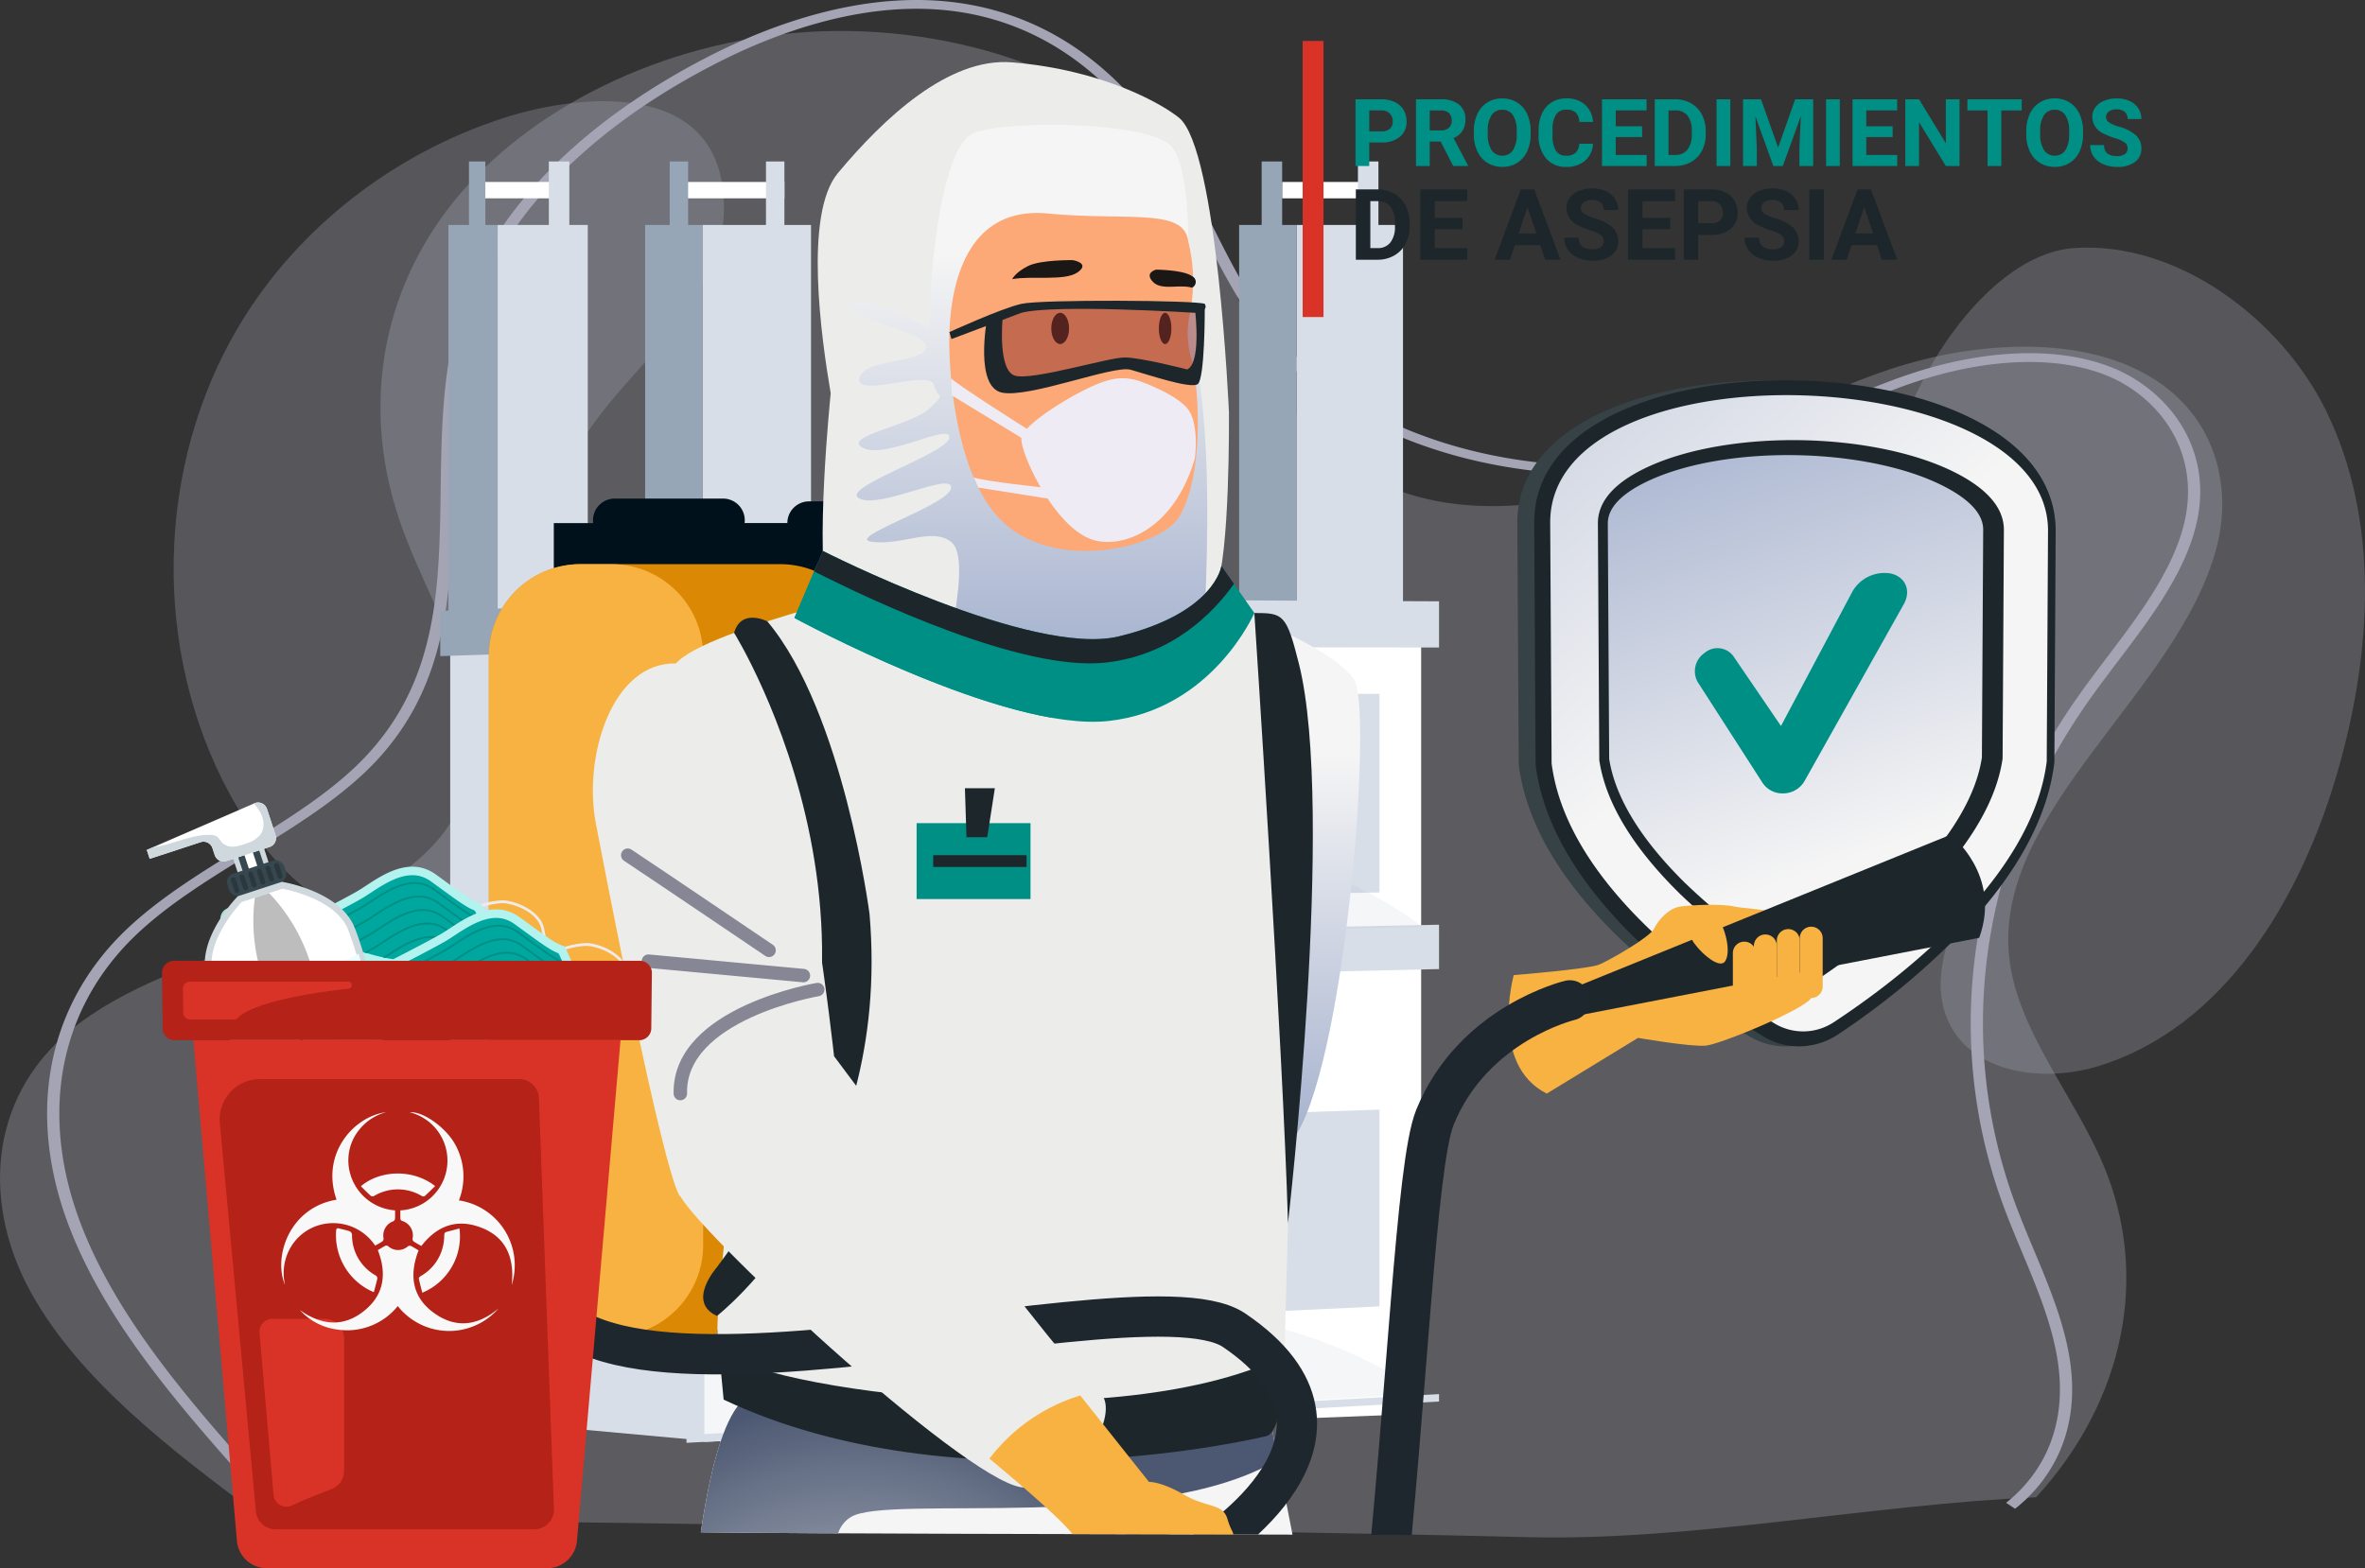 <svg id="img1" xmlns="http://www.w3.org/2000/svg" xmlns:xlink="http://www.w3.org/1999/xlink" width="453.878" height="301.059" viewBox="0 0 453.878 301.059">
  <rect x="0" y="0" width="453.878" height="301.059" fill="#333333" stroke="none"/>
  <defs>
    <linearGradient id="linear-gradient" y1="0.5" x2="1" y2="0.5" gradientUnits="objectBoundingBox">
      <stop offset="0.494" stop-color="#ebeff2"/>
      <stop offset="1" stop-color="#fff"/>
    </linearGradient>
    <linearGradient id="linear-gradient-3" x1="0.73" y1="0.758" x2="-0.115" y2="-0.571" gradientUnits="objectBoundingBox">
      <stop offset="0" stop-color="#f5f5f5"/>
      <stop offset="0.25" stop-color="#f5f5f5"/>
      <stop offset="1" stop-color="#a7b3cf"/>
    </linearGradient>
    <linearGradient id="linear-gradient-4" x1="0.688" y1="1.104" x2="0.376" y2="-0.135" xlink:href="#linear-gradient-3"/>
    <clipPath id="clip-path">
      <path id="Trazado_150181" data-name="Trazado 150181" d="M-2318.433,1408.422c-294.729-2.81-340.641,3.245-342.356-14.495s-11.058-254.918,59.6-267.95,257.818-23,272.145,57.119S-2318.433,1408.422-2318.433,1408.422Z" transform="translate(2662.136 -1117.15)" fill="none"/>
    </clipPath>
    <linearGradient id="linear-gradient-5" x1="0.5" y1="0" x2="0.5" y2="1" xlink:href="#linear-gradient-3"/>
    <radialGradient id="radial-gradient" cx="0.5" cy="0.5" r="0.5" gradientUnits="objectBoundingBox">
      <stop offset="0" stop-color="#f5f5f5"/>
      <stop offset="0.25" stop-color="#f5f5f5"/>
      <stop offset="1" stop-color="#4c5872"/>
    </radialGradient>
  </defs>
  <path id="Trazado_151846" data-name="Trazado 151846" d="M471.716,383.8c17.036-18.563,21.883-42.656,12.862-63.93-5.7-13.45-16.648-25.946-18.048-39.972-2.8-28.043,32.481-50.714,39.8-78.333,3.217-12.138-.293-26.279-14.082-33.652-13.62-7.282-33.06-5.8-48.479-.7S415.3,180.477,400.5,186.445s-33.033,9.658-48.668,4.908c-15.836-4.812-24.819-16.94-29.85-28.761s-7.5-24.411-16.088-35.12c-14.153-17.65-44.328-27.273-72.449-24.783s-53.245,16.131-66.722,34.053-15.832,39.6-9.123,59.392c3.4,10.039,9.009,19.653,12.066,29.75s3.337,21.148-3.488,30.243c-14.271,19.018-51.92,21.67-71.635,37.979-16.272,13.461-16.782,34-7.548,50.556s26.589,29.984,43.892,42.763c80.708,1.951,162.862,2.08,243.569,4.031C405.823,392.214,440.386,385.122,471.716,383.8Z" transform="translate(-80.961 -96.362)" fill="#a4a4b4" opacity="0.354" style="mix-blend-mode: multiply;isolation: isolate"/>
  <path id="Trazado_151847" data-name="Trazado 151847" d="M359.21,189.2c-.213,22.828,21.487,42.7,17.711,65.21-2.019,12.046-11.2,24.258-5.864,35.245,4.719,9.722,18.237,11.408,28.572,8.247,24.193-7.4,38.9-32.13,45.93-56.433,6.615-22.859,8.256-48.393-2.337-69.7-8.536-17.169-28.231-32.327-48.23-30.924C376.674,142.13,359.371,172.008,359.21,189.2Z" transform="translate(3.031 -93.219)" fill="#a4a4b4" opacity="0.31" style="mix-blend-mode: multiply;isolation: isolate"/>
  <path id="Trazado_151848" data-name="Trazado 151848" d="M119.2,155.625c-16.16,26.962-16.889,62.5-1.847,90.1,4.753,8.721,11.173,16.849,19.84,21.7s19.85,5.931,28.477,1.01c13.084-7.464,15.978-25.067,14.936-40.095s-4.446-30.781,1.341-44.688c3.773-9.065,11.016-16.133,17.442-23.556s12.424-16.088,12.756-25.9c.861-25.438-26.147-23.538-42.423-18.255C148.944,122.683,130.467,136.829,119.2,155.625Z" transform="translate(-73.235 -93.235)" fill="#a4a4b4" opacity="0.31" style="mix-blend-mode: multiply;isolation: isolate"/>
  <g id="Grupo_107069" data-name="Grupo 107069" transform="translate(9.041)" style="mix-blend-mode: multiply;isolation: isolate">
    <path id="Trazado_151849" data-name="Trazado 151849" d="M465.591,387.377l-1.735-1.14c4.775-3.754,12.4-12.361,9.817-27.835-1.148-6.888-4-13.693-6.749-20.273-1.229-2.94-2.5-5.98-3.611-9-11.842-32.208-6.662-67.738,14.211-97.478,1.854-2.639,3.86-5.288,5.8-7.848,5.753-7.591,11.7-15.442,14.259-23.923,4.486-14.881-4.382-26.035-14.52-30.1-9.726-3.9-23.456-3.306-37.665,1.637-5.2,1.807-10.251,4.019-15.137,6.157a163.993,163.993,0,0,1-20.3,7.817c-28.2,8.14-63.468,1.222-82.024-16.089-8.918-8.319-13.953-18.374-18.822-28.1-1.886-3.768-3.838-7.664-5.983-11.393-6.673-11.591-18.887-26.141-39.177-29.621-17.828-3.06-35.885,3.665-47.89,9.844-22.97,11.823-39.161,27.834-45.594,45.084-4.336,11.633-4.511,24.293-4.68,36.537-.251,18.234-.512,37.089-14.826,52.274-6.512,6.908-15.469,12.419-24.129,17.75-8.112,4.992-16.5,10.154-22.753,16.411C89.913,292.269,86.44,312.34,94.553,333.16c7.29,18.706,22.151,35.3,36.522,51.356l-1.975.914c-14.465-16.156-29.423-32.863-36.809-51.814-8.307-21.317-4.7-41.915,9.882-56.511,6.418-6.423,14.915-11.651,23.131-16.709,8.544-5.258,17.379-10.7,23.712-17.414,13.917-14.763,14.162-32.531,14.421-51.342.171-12.35.346-25.119,4.762-36.96,6.572-17.626,23.085-33.97,46.495-46.021,12.4-6.383,31.111-13.32,49.8-10.113,21.254,3.646,33.92,18.663,40.8,30.619,2.168,3.765,4.128,7.68,6.024,11.467,4.808,9.6,9.778,19.528,18.472,27.638,17.937,16.735,52.025,23.421,79.29,15.553a162.126,162.126,0,0,0,19.956-7.692c4.933-2.16,10.033-4.392,15.333-6.235,14.908-5.185,29.426-5.767,39.833-1.592,10.871,4.36,20.412,16.214,15.672,31.935-2.63,8.718-8.66,16.677-14.494,24.374-1.932,2.549-3.93,5.185-5.766,7.8C459,261.79,453.887,296.885,465.584,328.7c1.1,2.991,2.365,6.017,3.589,8.944,2.782,6.649,5.659,13.524,6.834,20.559C478.7,374.344,470.635,383.411,465.591,387.377Z" transform="translate(-87.906 -97.739)" fill="#a4a4b4"/>
  </g>
  <g id="Grupo_127486" data-name="Grupo 127486" transform="translate(84.494)">
    <g id="Grupo_91912" data-name="Grupo 91912" transform="translate(0 30.999)">
      <rect id="Rectángulo_34130" data-name="Rectángulo 34130" width="20.834" height="3.145" transform="translate(45.211 3.931)" fill="#fff"/>
      <rect id="Rectángulo_34131" data-name="Rectángulo 34131" width="16.117" height="3.145" transform="translate(7.079 3.931)" fill="#fff"/>
      <rect id="Rectángulo_34132" data-name="Rectángulo 34132" width="16.51" height="3.145" transform="translate(106.535 3.931)" fill="#d8dee8"/>
      <rect id="Rectángulo_34133" data-name="Rectángulo 34133" width="16.51" height="3.145" transform="translate(161.569 3.931)" fill="#fff"/>
      <g id="Grupo_91900" data-name="Grupo 91900" transform="translate(39.314)">
        <rect id="Rectángulo_34134" data-name="Rectángulo 34134" width="20.834" height="81.372" transform="translate(11.007 12.186)" fill="#d8dee8"/>
        <rect id="Rectángulo_34135" data-name="Rectángulo 34135" width="11.007" height="81.372" transform="translate(0 12.186)" fill="#97a6b7"/>
        <rect id="Rectángulo_34136" data-name="Rectángulo 34136" width="3.538" height="16.903" transform="translate(4.717)" fill="#97a6b7"/>
        <rect id="Rectángulo_34137" data-name="Rectángulo 34137" width="3.538" height="16.903" transform="translate(23.193)" fill="#d8dee8"/>
      </g>
      <g id="Grupo_91901" data-name="Grupo 91901" transform="translate(153.314)">
        <rect id="Rectángulo_34138" data-name="Rectángulo 34138" width="20.441" height="81.372" transform="translate(11.007 12.186)" fill="#d8dee8"/>
        <rect id="Rectángulo_34139" data-name="Rectángulo 34139" width="11.007" height="81.372" transform="translate(0 12.186)" fill="#97a6b7"/>
        <rect id="Rectángulo_34140" data-name="Rectángulo 34140" width="3.931" height="16.903" transform="translate(4.324)" fill="#97a6b7"/>
        <rect id="Rectángulo_34141" data-name="Rectángulo 34141" width="3.931" height="16.903" transform="translate(22.8)" fill="#d8dee8"/>
      </g>
      <g id="Grupo_91902" data-name="Grupo 91902" transform="translate(98.279)">
        <rect id="Rectángulo_34142" data-name="Rectángulo 34142" width="20.048" height="81.372" transform="translate(11.793 12.186)" fill="#d8dee8"/>
        <rect id="Rectángulo_34143" data-name="Rectángulo 34143" width="11.793" height="81.372" transform="translate(0 12.186)" fill="#97a6b7"/>
        <rect id="Rectángulo_34144" data-name="Rectángulo 34144" width="3.538" height="16.903" transform="translate(4.717)" fill="#97a6b7"/>
        <rect id="Rectángulo_34145" data-name="Rectángulo 34145" width="3.538" height="16.903" transform="translate(23.193)" fill="#d8dee8"/>
      </g>
      <g id="Grupo_91903" data-name="Grupo 91903" transform="translate(1.576)">
        <rect id="Rectángulo_34146" data-name="Rectángulo 34146" width="17.297" height="81.372" transform="translate(9.434 12.186)" fill="#d8dee8"/>
        <rect id="Rectángulo_34147" data-name="Rectángulo 34147" width="9.434" height="81.372" transform="translate(0 12.186)" fill="#97a6b7"/>
        <rect id="Rectángulo_34148" data-name="Rectángulo 34148" width="3.145" height="16.903" transform="translate(3.931)" fill="#97a6b7"/>
        <rect id="Rectángulo_34149" data-name="Rectángulo 34149" width="3.931" height="16.903" transform="translate(19.262)" fill="#d8dee8"/>
      </g>
      <path id="Trazado_150963" data-name="Trazado 150963" d="M590.078,1767.207l-50.3-4.573V1611.809l50.3-2.649Z" transform="translate(-537.871 -1521.5)" fill="#d8dee8"/>
      <path id="Trazado_150964" data-name="Trazado 150964" d="M569.5,1588.078,522.25,1589.7V1581l47.253-1.869Z" transform="translate(-522.25 -1494.737)" fill="#97a6b7"/>
      <path id="Trazado_150965" data-name="Trazado 150965" d="M569.5,2184.6l-47.253-.159v-8.7l47.253-.087Z" transform="translate(-522.25 -2026.41)" fill="#97a6b7"/>
      <path id="Trazado_150966" data-name="Trazado 150966" d="M1126,1754.039l-137.566,5.383V1600.33L1126,1602.984Z" transform="translate(-937.752 -1513.63)" fill="#fff"/>
      <path id="Trazado_150967" data-name="Trazado 150967" d="M1101.314,1582.987l-144.425-.161v-9.365l144.425.656Z" transform="translate(-909.636 -1489.682)" fill="#d8dee8"/>
      <path id="Trazado_150968" data-name="Trazado 150968" d="M1101.314,2159.089l-144.425,3.29v-8.991l144.425-2.814Z" transform="translate(-909.636 -2004.053)" fill="#d8dee8"/>
      <path id="Trazado_150969" data-name="Trazado 150969" d="M1101.314,2980.87l-144.425,7.93v-1.5l144.425-7.851Z" transform="translate(-909.636 -2742.816)" fill="#d8dee8"/>
      <g id="Grupo_91907" data-name="Grupo 91907" transform="translate(59.828 102.2)">
        <g id="Grupo_91904" data-name="Grupo 91904" transform="translate(0 0.205)">
          <path id="Trazado_150970" data-name="Trazado 150970" d="M1104.949,1784.208l-32.391.552v-39.894l32.391-.079Z" transform="translate(-1072.558 -1744.788)" fill="#d8dee8"/>
        </g>
        <g id="Grupo_91905" data-name="Grupo 91905" transform="translate(45.728 0.104)">
          <path id="Trazado_150971" data-name="Trazado 150971" d="M1524.423,1782.626l-31.248.53v-39.226l31.248-.07Z" transform="translate(-1493.175 -1743.861)" fill="#d8dee8"/>
        </g>
        <g id="Grupo_91906" data-name="Grupo 91906" transform="translate(89.933)">
          <path id="Trazado_150972" data-name="Trazado 150972" d="M1930.257,1781.029l-30.486.515V1742.97l30.486-.069Z" transform="translate(-1899.772 -1742.901)" fill="#d8dee8"/>
        </g>
      </g>
      <g id="Grupo_91910" data-name="Grupo 91910" transform="translate(59.828 182.02)">
        <g id="Grupo_91908" data-name="Grupo 91908" transform="translate(0 2.911)">
          <path id="Trazado_150973" data-name="Trazado 150973" d="M1104.949,2542.927l-32.391,1.538v-39.521l32.391-1.069Z" transform="translate(-1072.558 -2503.875)" fill="#d8dee8"/>
        </g>
        <g id="Grupo_91909" data-name="Grupo 91909" transform="translate(89.933)">
          <path id="Trazado_150974" data-name="Trazado 150974" d="M1930.257,2514.869l-30.486,1.445V2478.1l30.486-1Z" transform="translate(-1899.772 -2477.097)" fill="#d8dee8"/>
        </g>
      </g>
      <path id="Trazado_150975" data-name="Trazado 150975" d="M988.435,1663.093s27.7,3.73,39.632,22.159c11.825,18.267,38.508,10.622,61.753,15.4,22.841,4.7,36.444,15.855,36.444,15.855l-137.829,3.078Z" transform="translate(-937.753 -1569.569)" fill="#97a6b7" opacity="0.1" style="mix-blend-mode: multiply;isolation: isolate"/>
      <path id="Trazado_150976" data-name="Trazado 150976" d="M988.435,2530.544s27.7,2.787,39.632,20.81c11.825,17.865,38.508,9.312,61.753,13.3,22.841,3.918,36.444,14.616,36.444,14.616l-137.829,7.767Z" transform="translate(-937.753 -2342.713)" fill="#97a6b7" opacity="0.1" style="mix-blend-mode: multiply;isolation: isolate"/>
      <path id="Trazado_150977" data-name="Trazado 150977" d="M1524.423,2479.824l-31.248,1.615v-56.822l31.248-.948Z" transform="translate(-1387.619 -2247.458)" fill="#e4e9f2"/>
      <path id="Trazado_150978" data-name="Trazado 150978" d="M1491.888,2383.694l-40.774,1.278v-8.079l40.774-1.156Z" transform="translate(-1350.13 -2204.737)" fill="#d8dee8"/>
      <g id="Grupo_91911" data-name="Grupo 91911" transform="translate(89.17 227.228)">
        <path id="Trazado_150979" data-name="Trazado 150979" d="M1464.458,2897.621l-48.4,2.49v-4.781l48.4-2.4Z" transform="translate(-1408.06 -2892.927)" fill="url(#linear-gradient)"/>
        <path id="Trazado_150980" data-name="Trazado 150980" d="M1425.294,2938.492l-58.3,3.12v-4.79l58.3-3.015Z" transform="translate(-1364.323 -2929.362)" fill="#d8dee8"/>
        <path id="Trazado_150981" data-name="Trazado 150981" d="M1406.474,2980.126l-64.02,3.536v-4.794l64.02-3.422Z" transform="translate(-1342.454 -2966.474)" fill="url(#linear-gradient)"/>
      </g>
    </g>
    <g id="Grupo_91916" data-name="Grupo 91916" transform="translate(206.702 73)">
      <g id="Grupo_91915" data-name="Grupo 91915" transform="translate(0)">
        <path id="Trazado_150989" data-name="Trazado 150989" d="M597.977,645.575a13.363,13.363,0,0,1-7.272-1.881,140.6,140.6,0,0,1-25.269-19.151c-11.2-10.915-17.629-22.009-19.037-32.9l-.022-.171-.273-46.487c0-9.187,5.992-16.645,17.243-21.545,9.3-4.049,21.615-6.055,34.631-5.678,12.864.372,24.767,3.026,33.577,7.449,10.473,5.257,15.968,12.646,15.968,21.4l-.249,44.419-.02.164c-1.286,10.433-7.205,21.216-17.666,32.122A145.886,145.886,0,0,1,605.2,643.288,13.842,13.842,0,0,1,597.977,645.575Z" transform="translate(-546.104 -517.713)" fill="#364246"/>
        <path id="Trazado_150990" data-name="Trazado 150990" d="M627.078,645.575a13.052,13.052,0,0,1-7.176-1.881,138.923,138.923,0,0,1-24.935-19.151c-11.049-10.915-17.4-22.009-18.785-32.9l-.022-.171-.269-46.487c0-9.187,5.913-16.645,17.015-21.545,9.172-4.049,21.33-6.055,34.173-5.678,12.694.372,24.44,3.026,33.134,7.449,10.335,5.257,15.757,12.646,15.757,21.4l-.246,44.419-.02.164c-1.269,10.433-7.11,21.216-17.433,32.122a144.352,144.352,0,0,1-24.063,19.973A13.533,13.533,0,0,1,627.078,645.575Z" transform="translate(-572.652 -517.713)" fill="#1d272b"/>
        <path id="Trazado_150991" data-name="Trazado 150991" d="M604.122,568.424l.271,46.252c3.045,23.6,30.779,42.706,42.858,49.965a10.664,10.664,0,0,0,11.32-.3c11.827-7.782,38.042-27.375,40.843-50.065l.249-44.3C699.664,537.111,604.122,534.107,604.122,568.424Z" transform="translate(-597.814 -541.122)" fill="url(#linear-gradient-3)"/>
        <path id="Trazado_150992" data-name="Trazado 150992" d="M728.006,728.312a1.651,1.651,0,0,1-.9-.237,131.279,131.279,0,0,1-23-17.559c-9.06-8.9-14.285-17.552-15.483-25.678l-.266-45.486c.011-4.365,3.466-8.1,10.238-11.088,7.56-3.337,18.3-5.088,29.408-4.824,11,.261,21.424,2.476,28.645,6.059,6.387,3.169,9.616,6.906,9.627,11.119l-.248,43.912c-1.118,7.863-6.022,16.341-14.633,25.252a136.411,136.411,0,0,1-22.5,18.251A1.711,1.711,0,0,1,728.006,728.312Z" transform="translate(-672.894 -611.923)" fill="#1d272b"/>
        <path id="Trazado_150993" data-name="Trazado 150993" d="M742.456,748.744a127.582,127.582,0,0,1-21.747-16.736c-8.514-8.379-13.441-16.42-14.6-23.86l-.264-45.222c.008-3.121,2.876-5.983,8.5-8.475,7.162-3.171,17.423-4.842,28.106-4.6,10.581.238,20.554,2.327,27.408,5.719,5.325,2.635,8.019,5.509,8.027,8.552l-.247,43.75c-1.087,7.219-5.734,15.113-13.861,23.508A132.479,132.479,0,0,1,742.456,748.744Z" transform="translate(-688.479 -635.463)" fill="url(#linear-gradient-4)"/>
      </g>
      <path id="Trazado_150994" data-name="Trazado 150994" d="M876.132,900.038a4.557,4.557,0,0,1-3.857-2.011L859.79,878.611a4.234,4.234,0,0,1,1.32-5.51,3.8,3.8,0,0,1,5.5.515L875.8,887.1l13.706-25.8a7.092,7.092,0,0,1,7.353-3.476c2.828.621,3.974,3.28,2.51,5.891l-19.05,33.962a4.783,4.783,0,0,1-4.025,2.362Z" transform="translate(-825.202 -820.729)" fill="#008f85"/>
    </g>
    <g id="Grupo_128301" data-name="Grupo 128301" transform="translate(-34.117 4.208)">
      <g id="Grupo_90984" data-name="Grupo 90984" transform="translate(0 0)" clip-path="url(#clip-path)">
        <g id="Grupo_91824" data-name="Grupo 91824" transform="translate(4.634 7.702)">
          <path id="Trazado_150872" data-name="Trazado 150872" d="M1106.556,1116.436c-11.036-47.648-28.571-139.371-28.571-139.371l-99.327-1.073C962.9,985.059,965.9,1096,961.99,1106.727s-45.657,77.76-41.286,101.71c4.386,23.945,42.514,4.391,42.514,4.391s34.648-52.665,43.685-65.816c10.186-14.82,13.188-24.5,13.188-24.5,11.219-21.651,16.57-57.466,16.57-57.466,1.708,36.909,15.165,66.184,13.728,72.048,0,0,17.883,79.157,23.747,85.023s32.075,5.856,42.1-12.711C1116.233,1209.405,1113.821,1147.845,1106.556,1116.436Z" transform="translate(-889.92 -720.004)" fill="url(#linear-gradient-5)"/>
          <path id="Trazado_150873" data-name="Trazado 150873" d="M998.254,999.307c7.19-4.406,58.274,3.208,81.926-11-1.368-7.043-2.167-11.238-2.167-11.238l-99.327-1.073c-15.753,9.067-12.757,120.01-16.668,130.735-3.857,10.579-44.459,75.841-41.406,100.637l47.926-2.573c.155-.231.3-.455.455-.688-8.021-1.21-26.654-5.032-27.773-14.659-1.428-12.285,18.194-3.491,18.158-13.253-.042-9.777-8.876-19.552-3.97-25.415s27.831-7.656,27.123-24.84-9.061-35.75,0-49.436,22.55-20.521,19.715-36.154S990.266,1004.192,998.254,999.307Z" transform="translate(-889.948 -720.004)" fill="url(#radial-gradient)"/>
          <path id="Trazado_150874" data-name="Trazado 150874" d="M1162.527,1260.3c5.863,5.858,32.075,5.856,42.1-12.711,0,0-.242-6.045-.795-15.3-4.459,1.847-27.005,10.712-34.012,4.563-7.779-6.846,8.434-29.317,4.726-45.934s-16.937-15.775-20.094-29.392,9.613-23.381,5.674-33.152-18.6-34.207-15.669-44.959-10.832-18.926-10.832-18.926-3.884,18.2-8.4,41.732c2.265,35.484,14.956,63.355,13.559,69.06C1138.779,1175.28,1156.662,1254.437,1162.527,1260.3Z" transform="translate(-978.31 -758.191)" fill="#7999c6"/>
          <path id="Trazado_150875" data-name="Trazado 150875" d="M1149,1202.652s30.589,28.489,45.6,33.225" transform="translate(-988.572 -817.812)" fill="none" stroke="#5179aa" stroke-linecap="round" stroke-miterlimit="10" stroke-width="2.579"/>
          <path id="Trazado_150876" data-name="Trazado 150876" d="M1157.326,1248.207s35.168,9.362,48.858,14.21" transform="translate(-992.165 -837.469)" fill="none" stroke="#5179aa" stroke-linecap="round" stroke-miterlimit="10" stroke-width="2.579"/>
          <g id="Grupo_91823" data-name="Grupo 91823" transform="translate(38.811 0)">
            <g id="Grupo_91822" data-name="Grupo 91822">
              <path id="Trazado_150877" data-name="Trazado 150877" d="M999.348,677.267a4.171,4.171,0,0,1-4.168,4.164H974.388a4.169,4.169,0,0,1-4.168-4.164h0a4.166,4.166,0,0,1,4.168-4.162H995.18a4.168,4.168,0,0,1,4.168,4.162Z" transform="translate(-950.237 -589.303)" fill="#00111c"/>
              <path id="Trazado_150878" data-name="Trazado 150878" d="M1064.962,678.217a4.164,4.164,0,0,1-4.168,4.161H1040a4.162,4.162,0,0,1-4.168-4.161h0a4.165,4.165,0,0,1,4.168-4.166h20.792a4.166,4.166,0,0,1,4.168,4.166Z" transform="translate(-978.55 -589.711)" fill="#00111c"/>
              <path id="Trazado_150879" data-name="Trazado 150879" d="M956.986,681.379v12.706l62.544.486-1.559-13.193Z" transform="translate(-944.526 -592.873)" fill="#00111c"/>
              <g id="Grupo_91821" data-name="Grupo 91821">
                <path id="Trazado_150880" data-name="Trazado 150880" d="M1202.132,834.766s37.637-6.95,42.765-5.158,14.168,17.35-.486,27.607-64.956,27.511-67.232,22.379S1179.115,838.433,1202.132,834.766Z" transform="translate(-1039.308 -656.709)" fill="url(#linear-gradient-5)"/>
                <path id="Trazado_150881" data-name="Trazado 150881" d="M1198.979,716.621s11.732,4.846,15.391,9.9-1.324,71.174-10.927,87.26S1198.979,716.621,1198.979,716.621Z" transform="translate(-1048.358 -608.081)" fill="url(#linear-gradient-5)"/>
                <path id="Trazado_150882" data-name="Trazado 150882" d="M1008.553,825.936a17.594,17.594,0,0,1-17.59,17.6h-38.3a17.6,17.6,0,0,1-17.594-17.6V712.841a17.59,17.59,0,0,1,17.594-17.587h38.3a17.588,17.588,0,0,1,17.59,17.587Z" transform="translate(-935.068 -598.86)" fill="#db8804"/>
                <path id="Trazado_150883" data-name="Trazado 150883" d="M976.194,825.936V712.841a17.584,17.584,0,0,0-17.588-17.587h-5.945a17.59,17.59,0,0,0-17.594,17.587V825.936a17.6,17.6,0,0,0,17.594,17.6h5.945A17.589,17.589,0,0,0,976.194,825.936Z" transform="translate(-935.068 -598.86)" fill="#f7b242"/>
                <g id="Grupo_91816" data-name="Grupo 91816" transform="translate(5.367 207.787)">
                  <path id="Trazado_150884" data-name="Trazado 150884" d="M953.8,907.936a7.452,7.452,0,1,0-7.453-7.452A7.457,7.457,0,0,0,953.8,907.936Z" transform="translate(-945.301 -891.992)" fill="#a2c2e7"/>
                  <path id="Trazado_150885" data-name="Trazado 150885" d="M953.005,893.284a6.412,6.412,0,1,1-6.414,6.411,6.414,6.414,0,0,1,6.414-6.411m0-2.081a8.493,8.493,0,1,0,8.491,8.492,8.5,8.5,0,0,0-8.491-8.492Z" transform="translate(-944.509 -891.203)" fill="#00111c"/>
                </g>
                <g id="Grupo_91819" data-name="Grupo 91819" transform="translate(9.201 99.05)">
                  <g id="Grupo_91818" data-name="Grupo 91818">
                    <g id="Grupo_91817" data-name="Grupo 91817">
                      <path id="Trazado_150886" data-name="Trazado 150886" d="M1120.992,958.842s-.015,14.381-3.442,15.416c0,0-58.765,14.444-104.2-7l-1.277-13.328Z" transform="translate(-977.497 -809.531)" fill="#1d272b"/>
                      <path id="Trazado_150887" data-name="Trazado 150887" d="M1045.8,699.926s-42.661,9.571-48.476,16.4,11.234,62.971,12.822,69.327-6.246,54.949-4.659,61.829,73.716,18.687,108.618,1.754c0,0,1.959-74.707,1.959-76.3s9.522-64.74-6.762-65.464c-4.244-.182-22.319-7.55-22.319-7.55Z" transform="translate(-970.614 -699.926)" fill="#ecedea"/>
                      <path id="Trazado_150888" data-name="Trazado 150888" d="M1012.441,852.163c1.588,6.875,73.716,18.687,108.618,1.754,0,0,1.959-74.707,1.959-76.3s9.522-64.74-6.762-65.464a27.374,27.374,0,0,1-5.658-1.384l-9.786,8.17h-47.18s-32.095,10.543-34.862,18.609c-1.521,4.439-1.767,26.079-2.771,48.769.53,1.881.919,3.282,1.1,4.013C1018.687,796.676,1010.853,845.284,1012.441,852.163Z" transform="translate(-977.564 -704.607)" fill="url(#linear-gradient-5)"/>
                      <path id="Trazado_150889" data-name="Trazado 150889" d="M1079.922,976.545s35.02-21.747,5.13-41.955c-19.913-13.455-156.457,32.364-130.54-25.473" transform="translate(-951.252 -790.196)" fill="none" stroke="#1d272d" stroke-linecap="round" stroke-miterlimit="10" stroke-width="7.736"/>
                      <path id="Trazado_150890" data-name="Trazado 150890" d="M1193.482,711.742s5.487,83.132,6.457,117.119c0,0,9.169-79.3,2.081-107.435C1199.642,711.96,1199.034,711.742,1193.482,711.742Z" transform="translate(-1055.779 -705.025)" fill="#1d272b"/>
                      <path id="Trazado_150891" data-name="Trazado 150891" d="M1013.35,716.24s40.107,64.268-3.286,121.767c0,0-5.954,6.671,0,9.364,0,0,33.669-26.052,29.277-77.158,0,0-5.012-38.768-19.608-56.176C1019.732,714.037,1014.722,711.423,1013.35,716.24Z" transform="translate(-975.488 -705.71)" fill="#1d272b"/>
                      <path id="Trazado_150892" data-name="Trazado 150892" d="M1101.33,797.28h-21.86V782.7h21.86Z" transform="translate(-1006.581 -735.644)" fill="#008f85"/>
                      <rect id="Rectángulo_34024" data-name="Rectángulo 34024" width="17.925" height="2.263" transform="translate(76.067 53.213)" fill="#1d272b"/>
                      <path id="Trazado_150893" data-name="Trazado 150893" d="M1101.52,770.918l-1.459,9.409h-3.988l-.3-9.409Z" transform="translate(-1013.616 -730.56)" fill="#1d272b"/>
                    </g>
                  </g>
                </g>
                <path id="Trazado_150894" data-name="Trazado 150894" d="M1115.422,536.384c-3.075-2.5-14.311-9.162-32.035-10.632-12.22-1.006-24.672,10.772-33.432,21.256-6.567,7.868-3.173,31.7-1.379,42.275,0,0-3.218,31.371-.371,40.184,0,0,51.3,10.6,57.29,9.54s14.123-6.7,16.934-12.338,2.579-33.676,2.579-33.676S1122.828,542.386,1115.422,536.384Z" transform="translate(-982.975 -525.691)" fill="#ecedea"/>
                <path id="Trazado_150895" data-name="Trazado 150895" d="M1121.979,575.953s1.012-20.163-3.173-24.925-31.391-5.135-37.942-2.572-8.756,29.957-8.392,37.518c0,0-13.195-7.206-15.02-4.586s15.391,5.341,14.285,8.376-12.089,1.974-12.82,5.8,13.555-1.763,14.29,1.219,2.567,1.223-.735,4.484-17.221,5.46-12.824,7.656,16.935-5.012,16.529-1.954-21.292,9.644-17.259,11.665,18-5.336,17.612-2.025-20.938,9.7-15.067,10.35c5.889.655,11.421-2.847,15.067,0,2.654,2.078,1.275,10.517.311,16.329,14.294,2.684,30.309,5.423,33.5,4.859,4.928-.869,11.279-4.834,14.959-9.343.331-8.918,1.3-32.321-1.992-47.608Z" transform="translate(-987.819 -534.835)" fill="url(#linear-gradient-5)"/>
                <path id="Trazado_150896" data-name="Trazado 150896" d="M1136.355,582.111a31.6,31.6,0,0,1,.29,14.008,17.369,17.369,0,0,0,.286,8.465c1.359,4,2.756,22.069-2.347,30.458-3.6,5.9-24.56,11.052-34.722,0-8.438-9.171-9.575-28.935-9.34-35.517s2.037-24.347,18.855-22.768C1125.019,578.222,1135.555,575.613,1136.355,582.111Z" transform="translate(-1002.138 -547.684)" fill="#fca977"/>
                <path id="Trazado_150897" data-name="Trazado 150897" d="M1123.383,592.588s3.406.557.94,2.321-8.882.624-12.582,1.326c0,0,.582-1.293,3.049-2.523S1123.383,592.588,1123.383,592.588Z" transform="translate(-1011.305 -554.557)" fill="#1a1715"/>
                <path id="Trazado_150898" data-name="Trazado 150898" d="M1159.388,595.8s-2.292.555-.634,2.316,5.013.439,7.5,1.146a1.2,1.2,0,0,0,.037-2.2C1164.635,595.834,1159.388,595.8,1159.388,595.8Z" transform="translate(-1031.333 -555.946)" fill="#1a1715"/>
                <path id="Trazado_150899" data-name="Trazado 150899" d="M1124.935,613.371c0,1.653.769,3,1.705,3s1.706-1.346,1.706-3-.762-3-1.706-3S1124.935,611.712,1124.935,613.371Z" transform="translate(-1016.999 -562.232)" fill="#1a1715"/>
                <path id="Trazado_150900" data-name="Trazado 150900" d="M1161.244,613.371c0,1.653.537,3,1.2,3s1.208-1.346,1.208-3-.537-3-1.208-3S1161.244,611.713,1161.244,613.371Z" transform="translate(-1032.667 -562.232)" fill="#1a1715"/>
                <path id="Trazado_150901" data-name="Trazado 150901" d="M1105.144,610.533s-.551,9.784,1.877,11.912,22.4-2.721,23.818-3.633c0,0,12.971,3.7,13.084,2.949s1.183-10.157.569-13.341l-33.072-.837Z" transform="translate(-1008.435 -561.028)" fill="#8e2f2b" opacity="0.5" style="mix-blend-mode: multiply;isolation: isolate"/>
                <g id="Grupo_91820" data-name="Grupo 91820" transform="translate(95.039 46.249)">
                  <path id="Trazado_150902" data-name="Trazado 150902" d="M1117.184,607.049l-.12,0h0Z" transform="translate(-1108.641 -607.047)" fill="#1d272b"/>
                  <path id="Trazado_150903" data-name="Trazado 150903" d="M1144.6,608.251l-1.885-.069c.156,1.323,1.124,10.5-1.5,11.642,0,0-8.831-2.3-12.01-2.3s-17.769,4.5-21.05,3.489-2.371-10.7-2.371-10.7l4.838-3.237-7.832,3.237s-2.381,12.858,2.88,13.957,21.38-5.312,24.68-4.394,11.468,3.715,12.878,2.774S1144.6,608.251,1144.6,608.251Z" transform="translate(-1102.248 -607.06)" fill="#1d272b"/>
                </g>
                <path id="Trazado_150904" data-name="Trazado 150904" d="M1090.544,612.317s9.884-4.535,13.812-5.42,33.66-.7,35.188,0c0,0,1.008,1.43-1.9,1.718,0,0-26.776-1.7-33.29,0l-13.428,5.041Z" transform="translate(-1002.159 -560.476)" fill="#1d272b"/>
                <path id="Trazado_150905" data-name="Trazado 150905" d="M1137.6,633.074a10.027,10.027,0,0,0-6.717,0c-4.69,1.437-15.733,8.163-16.054,10.855s6.4,17.589,14.015,19.664c5.518,1.508,15.251-1.965,19.275-15.7,0,0,.815-5.823-.995-8.974S1137.6,633.074,1137.6,633.074Z" transform="translate(-1012.635 -571.791)" fill="#eeebf5"/>
                <path id="Trazado_150906" data-name="Trazado 150906" d="M1105.986,642.419s-13.337-8.41-14.872-9.9l.16,3.28,13.328,8.125Z" transform="translate(-1002.405 -571.791)" fill="#eeebf5"/>
                <path id="Trazado_150907" data-name="Trazado 150907" d="M1112.244,667.923s-10.984-1.137-13.5-1.943l.89,1.943,13.306,2.107Z" transform="translate(-1005.695 -586.228)" fill="#eeebf5"/>
                <path id="Trazado_150908" data-name="Trazado 150908" d="M1120.167,693.665l6.315,9.035s-8,18.527-27.976,20.73-60.29-19.786-60.29-19.786l5.456-12.855s40.127,20.461,56.844,16.4C1118.974,702.7,1120.167,693.665,1120.167,693.665Z" transform="translate(-979.578 -596.933)" fill="#008f85"/>
                <path id="Trazado_150909" data-name="Trazado 150909" d="M1082.351,711.76l-39.765-16.506-4.37,10.317s28.355,15.463,49.291,19.153Z" transform="translate(-979.578 -598.86)" fill="#008f85"/>
                <path id="Trazado_150910" data-name="Trazado 150910" d="M1103.388,707.184c-16.717,4.066-56.844-16.4-56.844-16.4l-1.672,3.928c10.961,5.561,39.946,19.269,55.92,17.512,12.764-1.41,20.636-9.469,24.657-15.118l-2.411-3.446S1121.846,702.7,1103.388,707.184Z" transform="translate(-982.451 -596.933)" fill="#1d272b"/>
                <path id="Trazado_150911" data-name="Trazado 150911" d="M986.129,728.585s10.264-2.936,17.59,11.2,12.74,64.2,12.74,64.2,46.329,62.34,50.639,64.439-.67,16.188-13.69,18.331c-8.911,1.468-62-47.853-66.448-55.889,0,0-2.2,1.466-16.226-71.624C968.3,746.539,973.786,728.33,986.129,728.585Z" transform="translate(-950.214 -613.134)" fill="#ecedea"/>
                <path id="Trazado_150912" data-name="Trazado 150912" d="M1280.284,823.772s-4.739,17.213,6.345,22.744l17.512-10.694s10.179,1.767,13.024,1.485,18.789-6.873,20.208-9.142-.488-10.273-2.2-13.686-10.053-3.324-12.613-3.886-7.954-.286-10.228,0-4.264,2.558-5.119,4.261-8.538,6.049-10.532,6.9S1280.284,823.772,1280.284,823.772Z" transform="translate(-1083.6 -648.488)" fill="#f7b242"/>
              </g>
            </g>
            <path id="Trazado_150913" data-name="Trazado 150913" d="M1026.069,838.906s-26.747,4.506-26.367,19.97" transform="translate(-962.957 -660.849)" fill="none" stroke="#868695" stroke-linecap="round" stroke-miterlimit="10" stroke-width="2.579"/>
            <line id="Línea_1693" data-name="Línea 1693" x1="29.745" y1="2.771" transform="translate(30.618 172.604)" fill="none" stroke="#868695" stroke-linecap="round" stroke-miterlimit="10" stroke-width="2.579"/>
            <path id="Trazado_150914" data-name="Trazado 150914" d="M1009.066,811.8s-21.443-14.509-27.123-18.269" transform="translate(-955.295 -641.269)" fill="none" stroke="#868695" stroke-linecap="round" stroke-miterlimit="10" stroke-width="2.579"/>
          </g>
          <path id="Trazado_150915" data-name="Trazado 150915" d="M1370.529,786.633s9.893,7.694,5.5,19.784l-81.286,15.755-.593-4.51Z" transform="translate(-1051.205 -638.292)" fill="#1d272b"/>
          <path id="Trazado_150916" data-name="Trazado 150916" d="M1337.176,810.488s3.52.8,4.892,2.425,2.687,6.4,1.468,8.277-5.634-2.53-6.36-4.115c0,0-3.444.111-5.37-1" transform="translate(-1067.456 -648.586)" fill="#f7b242"/>
          <path id="Trazado_150917" data-name="Trazado 150917" d="M1355.029,834.214a2.194,2.194,0,0,0,2.193,2.2h0a2.2,2.2,0,0,0,2.2-2.2v-9.284a2.193,2.193,0,0,0-2.2-2.2h0a2.191,2.191,0,0,0-2.193,2.2Z" transform="translate(-1077.477 -653.869)" fill="#f7b242"/>
          <path id="Trazado_150918" data-name="Trazado 150918" d="M1362.127,831.787a2.2,2.2,0,0,0,2.2,2.2h0a2.2,2.2,0,0,0,2.2-2.2v-9.282a2.2,2.2,0,0,0-2.2-2.2h0a2.2,2.2,0,0,0-2.2,2.2Z" transform="translate(-1080.54 -652.824)" fill="#f7b242"/>
          <path id="Trazado_150919" data-name="Trazado 150919" d="M1369.873,829.977a2.2,2.2,0,0,0,2.192,2.194h0a2.2,2.2,0,0,0,2.205-2.194v-9.288a2.2,2.2,0,0,0-2.205-2.2h0a2.192,2.192,0,0,0-2.192,2.2Z" transform="translate(-1083.882 -652.04)" fill="#f7b242"/>
          <path id="Trazado_150920" data-name="Trazado 150920" d="M1377.607,829.165a2.2,2.2,0,0,0,2.2,2.2h0a2.2,2.2,0,0,0,2.2-2.2v-9.28a2.2,2.2,0,0,0-2.2-2.205h0a2.2,2.2,0,0,0-2.2,2.205Z" transform="translate(-1087.22 -651.689)" fill="#f7b242"/>
          <path id="Trazado_150921" data-name="Trazado 150921" d="M1220.335,842.555s-18.567,4.37-25.9,22.451-6.356,175.908-39.528,198.625c0,0-48.432,26.568-38.086-40.311,9.018-58.283,22.864-78.428,22.864-78.428" transform="translate(-974.061 -662.423)" fill="none" stroke="#1d272d" stroke-linecap="round" stroke-miterlimit="10" stroke-width="7.736"/>
          <path id="Trazado_150922" data-name="Trazado 150922" d="M1121.488,975.992l13.18,16.59s2.26-.134,6.719,2.447,7.451,1.636,8.339,4.656,1.485,2.307.9,4.257,4.862,5.33,4.508,8.8-7.35,6.968-12.369,9.224c-1.264.562-9.673,1.384-13.155-.682s-7.61-15.3-9.376-18.307-16.186-14.861-16.186-14.861A34.54,34.54,0,0,1,1121.488,975.992Z" transform="translate(-969.176 -720.004)" fill="#f7b242"/>
          <path id="Trazado_150923" data-name="Trazado 150923" d="M915.5,1419.553s25.371,24.348,26.9,25.5.619,4.133-.4,5.325-61.78-23.965-65.5-25.537-8.485-2.94-9.522-4.887,2.423-12.833,9.1-20.923l20.015-41.115s-.211-6,3.789-6.444c0,0,23.894,13.954,44.53,19.752,0,0-4.386,7.177-8.128,10.544C928.28,1388.962,915.5,1419.553,915.5,1419.553Z" transform="translate(-866.796 -882.029)" fill="#00111c"/>
          <path id="Trazado_150924" data-name="Trazado 150924" d="M1232.457,1434.314s34.647,6,36.556,6.1,2.83,3.078,2.638,4.635-64.614,14.674-68.576,15.451-8.681,2.305-10.632,1.268-5.163-12-4.148-22.44l-6.4-45.279s-3.522-4.854-.453-7.461c0,0,27.6-1.783,47.963-8.519,0,0,.371,8.405-.85,13.291C1225.941,1401.806,1232.457,1434.314,1232.457,1434.314Z" transform="translate(-1002.031 -893.509)" fill="#00111c"/>
          <path id="Trazado_150925" data-name="Trazado 150925" d="M1003.334,1209.52s7.583,24.245,14.962,43.982" transform="translate(-925.715 -820.775)" fill="none" stroke="#5179aa" stroke-linecap="round" stroke-miterlimit="10" stroke-width="2.579"/>
          <path id="Trazado_150926" data-name="Trazado 150926" d="M981.943,1240.6s18.094,30.567,27.123,37.06" transform="translate(-916.484 -834.188)" fill="none" stroke="#5179aa" stroke-linecap="round" stroke-miterlimit="10" stroke-width="2.579"/>
        </g>
      </g>
    </g>
    <g id="Grupo_128302" data-name="Grupo 128302" transform="translate(-56.32 154.06)">
      <g id="Grupo_90783" data-name="Grupo 90783" transform="translate(14.097 12.319)">
        <g id="Grupo_90780" data-name="Grupo 90780" transform="translate(49.482 6.461)">
          <path id="Trazado_149804" data-name="Trazado 149804" d="M224.556,159.767a4.2,4.2,0,0,1-.912-.391c-3.551-1.989-6.743-3.891-6.775-3.91a.272.272,0,0,1,.279-.468c.031.019,3.218,1.917,6.762,3.9.831.465,1.468.537,1.894.214,1.038-.788.937-3.857.3-6.482-.81-3.342-5.771-4.922-7.62-4.831a16.936,16.936,0,0,0-4.12.824.272.272,0,0,1-.181-.514,17.174,17.174,0,0,1,4.274-.854c2.343-.115,7.351,1.839,8.177,5.247.507,2.091.972,5.928-.5,7.045A1.72,1.72,0,0,1,224.556,159.767Z" transform="translate(-214.002 -147.252)" fill="#efebe9"/>
        </g>
        <g id="Grupo_90781" data-name="Grupo 90781" transform="translate(0 7.755)">
          <path id="Trazado_149805" data-name="Trazado 149805" d="M109.862,160.717a16.475,16.475,0,0,1-1.778-.6c-2.744-1.12-4.512-2.8-5.254-5-.692-2.046-.638-3.429.164-4.228,1.6-1.594,5.771-.164,8.815.881.431.148.838.287,1.208.408,3.9,1.275,5.869.576,5.889.569a.272.272,0,1,1,.189.511c-.086.032-2.17.767-6.247-.561-.373-.121-.782-.262-1.216-.411-2.745-.942-6.892-2.366-8.253-1.01-.632.629-.643,1.863-.032,3.667.69,2.04,2.353,3.61,4.944,4.668,5.213,2.126,13.307,1.584,17.062-.323a.273.273,0,1,1,.247.486C122.13,161.532,115.22,162.215,109.862,160.717Z" transform="translate(-102.348 -150.173)" fill="#97e8ce"/>
        </g>
        <path id="Trazado_149806" data-name="Trazado 149806" d="M175.8,147.485l-3.329-7.479a.547.547,0,0,0-.334-.3c-1.63-.507-2.912-1.491-8.4-5.491-5.747-4.186-11.865,1.273-15.165,3.18-2.464,1.423-8.156,4.338-10.1,5.329a.552.552,0,0,0-.146.876l6.465,6.684a.555.555,0,0,0,.453.165c4.288-.41,4.71.9,10.708,1.713,6.119.831,10.006-.472,13.171-2.794a7.726,7.726,0,0,1,6.07-1.117A.552.552,0,0,0,175.8,147.485Z" transform="translate(-122.294 -132.674)" fill="#b2f2ef"/>
        <path id="Trazado_149807" data-name="Trazado 149807" d="M144.8,146.305a.755.755,0,0,1,.2-1.2c2.6-1.337,6.129-3.177,7.967-4.239.546-.316,1.148-.71,1.784-1.128,2.628-1.727,6.228-4.091,9.555-3.16a6.43,6.43,0,0,1,2.046,1.015l1.077.785c4.058,2.958,5.581,4.069,7.046,4.674a.752.752,0,0,1,.4.39l1.792,4.026a.757.757,0,0,1-.633,1.061,8.435,8.435,0,0,0-4.3,1.578c-3.276,2.4-6.972,3.173-11.983,2.492a32.849,32.849,0,0,1-4.791-1l-.632-.178a13.344,13.344,0,0,0-4.8-.611.755.755,0,0,1-.58-.229Z" transform="translate(-125.867 -134.732)" fill="#00a79e"/>
        <g id="Grupo_90782" data-name="Grupo 90782" transform="translate(19.2 2.959)">
          <path id="Trazado_149808" data-name="Trazado 149808" d="M153.564,144.442c.581-.336,1.219-.755,1.894-1.2,2.747-1.8,6.51-4.275,9.945-3.315a6.617,6.617,0,0,1,2.1,1.044l1.139.831c4.3,3.136,5.912,4.31,7.48,4.957a.18.18,0,0,0,.093.01l-.2-.453c-1.46-.655-3.11-1.858-7.159-4.809l-1.138-.83a6.963,6.963,0,0,0-2.219-1.1c-3.594-1.006-7.436,1.518-10.244,3.362-.67.44-1.3.855-1.875,1.186-1.775,1.025-5.044,2.738-7.711,4.114l.264.273C148.588,147.145,151.8,145.459,153.564,144.442Z" transform="translate(-145.671 -139.351)" fill="#008f85"/>
          <path id="Trazado_149809" data-name="Trazado 149809" d="M179.485,152.268c-1.528-.631-3.127-1.8-7.406-4.916l-1.139-.83a6.966,6.966,0,0,0-2.219-1.1c-3.594-1.006-7.437,1.518-10.25,3.366-.667.438-1.3.852-1.868,1.182-1.528.883-4.164,2.275-6.57,3.524l.263.273c2.383-1.237,4.975-2.607,6.488-3.482.58-.335,1.214-.752,1.894-1.2,2.748-1.8,6.51-4.276,9.945-3.315a6.6,6.6,0,0,1,2.1,1.045l1.141.831c4.3,3.135,5.911,4.309,7.478,4.956a.179.179,0,0,0,.238-.1A.182.182,0,0,0,179.485,152.268Z" transform="translate(-148.1 -142.604)" fill="#008f85"/>
          <path id="Trazado_149810" data-name="Trazado 149810" d="M174.16,152.366a6.967,6.967,0,0,0-2.219-1.1c-3.594-1.005-7.436,1.519-10.25,3.367-.667.438-1.3.852-1.868,1.182-1.289.745-3.368,1.853-5.431,2.931l.008.009a.757.757,0,0,0,.366.206c2-1.046,3.987-2.108,5.238-2.831.58-.335,1.214-.752,1.894-1.2,2.747-1.8,6.51-4.276,9.945-3.315a6.6,6.6,0,0,1,2.1,1.044l1.139.83c2.211,1.612,3.711,2.705,4.859,3.475q.244-.064.485-.114c-1.174-.771-2.731-1.906-5.131-3.655Z" transform="translate(-150.527 -145.858)" fill="#008f85"/>
          <path id="Trazado_149811" data-name="Trazado 149811" d="M180.617,158.209a6.959,6.959,0,0,0-2.219-1.1c-3.594-1.005-7.437,1.519-10.243,3.361-.67.44-1.3.855-1.876,1.187-.477.276-1.062.6-1.714.956.17.042.341.087.513.134.518-.284.988-.547,1.383-.775.583-.337,1.22-.755,1.894-1.2,2.748-1.8,6.51-4.276,9.945-3.315a6.61,6.61,0,0,1,2.1,1.044l1.141.832c.836.609,1.569,1.143,2.221,1.615.121-.066.241-.128.363-.186-.688-.5-1.47-1.067-2.372-1.724Z" transform="translate(-156.192 -149.111)" fill="#008f85"/>
          <path id="Trazado_149812" data-name="Trazado 149812" d="M185.962,164.053a6.984,6.984,0,0,0-2.219-1.1c-3.594-1-7.436,1.519-10.243,3.362-.26.171-.512.335-.76.5.163.035.331.07.506.105l.454-.3c2.747-1.8,6.51-4.275,9.944-3.315a6.6,6.6,0,0,1,2.1,1.045l1.115.813c.106-.071.211-.146.316-.22l-.078-.057Z" transform="translate(-160.744 -152.365)" fill="#008f85"/>
        </g>
      </g>
      <g id="Grupo_90787" data-name="Grupo 90787" transform="translate(30.165 20.519)">
        <g id="Grupo_90784" data-name="Grupo 90784" transform="translate(49.482 6.461)">
          <path id="Trazado_149813" data-name="Trazado 149813" d="M260.812,178.269a4.2,4.2,0,0,1-.912-.391c-3.551-1.989-6.743-3.89-6.775-3.909a.273.273,0,0,1,.279-.468c.032.019,3.219,1.917,6.763,3.9.831.465,1.468.538,1.894.214,1.038-.788.937-3.857.3-6.482-.81-3.342-5.771-4.922-7.621-4.831a16.9,16.9,0,0,0-4.12.824.273.273,0,0,1-.181-.515,17.184,17.184,0,0,1,4.274-.854c2.343-.115,7.351,1.839,8.177,5.247.507,2.091.972,5.928-.5,7.045A1.719,1.719,0,0,1,260.812,178.269Z" transform="translate(-250.258 -165.754)" fill="#efebe9"/>
        </g>
        <g id="Grupo_90785" data-name="Grupo 90785" transform="translate(0 7.755)">
          <path id="Trazado_149814" data-name="Trazado 149814" d="M146.118,179.219a16.258,16.258,0,0,1-1.778-.6c-2.744-1.12-4.512-2.8-5.255-5-.692-2.046-.638-3.429.164-4.228,1.6-1.594,5.771-.164,8.815.881.431.148.838.287,1.208.408,3.9,1.276,5.87.576,5.889.569a.273.273,0,0,1,.189.511c-.087.032-2.17.767-6.247-.562-.372-.121-.782-.262-1.215-.411-2.745-.941-6.892-2.366-8.253-1.01-.632.629-.643,1.863-.032,3.667.689,2.04,2.353,3.61,4.944,4.668,5.213,2.126,13.307,1.584,17.062-.323a.273.273,0,1,1,.247.486C158.386,180.034,151.476,180.717,146.118,179.219Z" transform="translate(-138.604 -168.675)" fill="#9de2f5"/>
        </g>
        <path id="Trazado_149815" data-name="Trazado 149815" d="M212.06,165.987l-3.329-7.479a.544.544,0,0,0-.334-.3c-1.63-.507-2.912-1.492-8.4-5.491-5.748-4.186-11.865,1.273-15.165,3.18-2.464,1.423-8.156,4.338-10.1,5.329a.552.552,0,0,0-.146.876l6.465,6.684a.556.556,0,0,0,.453.165c4.288-.411,4.71.9,10.708,1.713,6.119.831,10.006-.472,13.171-2.794a7.726,7.726,0,0,1,6.07-1.117A.551.551,0,0,0,212.06,165.987Z" transform="translate(-158.55 -151.176)" fill="#b2f2ef"/>
        <path id="Trazado_149816" data-name="Trazado 149816" d="M181.056,164.808a.756.756,0,0,1,.2-1.2c2.6-1.337,6.13-3.177,7.967-4.239.546-.316,1.148-.711,1.784-1.129,2.628-1.726,6.228-4.091,9.555-3.16A6.425,6.425,0,0,1,202.6,156.1l1.077.785c4.058,2.958,5.581,4.068,7.046,4.673a.752.752,0,0,1,.4.39l1.792,4.026a.757.757,0,0,1-.633,1.06,8.435,8.435,0,0,0-4.3,1.578c-3.276,2.4-6.972,3.173-11.983,2.492a32.924,32.924,0,0,1-4.791-1l-.631-.177a13.346,13.346,0,0,0-4.8-.612.755.755,0,0,1-.58-.229Z" transform="translate(-162.124 -153.234)" fill="#00a79e"/>
        <g id="Grupo_90786" data-name="Grupo 90786" transform="translate(19.2 2.959)">
          <path id="Trazado_149817" data-name="Trazado 149817" d="M189.82,162.945c.582-.336,1.218-.754,1.894-1.2,2.747-1.8,6.51-4.276,9.945-3.315a6.608,6.608,0,0,1,2.1,1.045l1.139.83c4.3,3.136,5.913,4.31,7.48,4.957a.176.176,0,0,0,.094.01l-.2-.453c-1.46-.655-3.11-1.858-7.159-4.809l-1.138-.83a6.972,6.972,0,0,0-2.219-1.1c-3.594-1.005-7.437,1.518-10.244,3.362-.67.44-1.3.855-1.875,1.186-1.775,1.025-5.044,2.738-7.711,4.114l.264.273C184.844,165.647,188.061,163.961,189.82,162.945Z" transform="translate(-181.927 -157.853)" fill="#008f85"/>
          <path id="Trazado_149818" data-name="Trazado 149818" d="M215.741,170.77c-1.527-.631-3.127-1.8-7.406-4.916l-1.138-.829a6.961,6.961,0,0,0-2.219-1.1c-3.594-1.005-7.436,1.519-10.25,3.366-.667.438-1.3.852-1.868,1.182-1.528.883-4.164,2.275-6.57,3.524l.264.273c2.383-1.237,4.975-2.607,6.488-3.482.58-.335,1.214-.752,1.894-1.2,2.747-1.805,6.51-4.276,9.945-3.315a6.606,6.606,0,0,1,2.1,1.044l1.141.831c4.3,3.136,5.911,4.309,7.478,4.956a.178.178,0,0,0,.237-.1A.182.182,0,0,0,215.741,170.77Z" transform="translate(-184.356 -161.106)" fill="#008f85"/>
          <path id="Trazado_149819" data-name="Trazado 149819" d="M210.416,170.869a6.966,6.966,0,0,0-2.219-1.1c-3.594-1.005-7.437,1.519-10.251,3.367-.667.438-1.3.852-1.868,1.182-1.289.745-3.368,1.853-5.431,2.931l.008.009a.754.754,0,0,0,.366.205c2-1.046,3.988-2.108,5.238-2.831.58-.335,1.214-.751,1.894-1.2,2.747-1.8,6.51-4.276,9.945-3.315a6.61,6.61,0,0,1,2.1,1.044l1.139.83c2.212,1.612,3.711,2.705,4.86,3.475.162-.043.324-.081.485-.114-1.174-.771-2.731-1.906-5.131-3.655Z" transform="translate(-186.783 -164.36)" fill="#008f85"/>
          <path id="Trazado_149820" data-name="Trazado 149820" d="M216.874,176.712a6.969,6.969,0,0,0-2.219-1.1c-3.594-1.006-7.436,1.518-10.243,3.361-.669.44-1.3.855-1.876,1.187-.477.275-1.062.6-1.714.956.17.042.341.087.513.133.518-.284.988-.547,1.383-.775.583-.337,1.22-.755,1.894-1.2,2.747-1.8,6.51-4.276,9.945-3.315a6.614,6.614,0,0,1,2.1,1.044l1.141.832c.836.609,1.569,1.143,2.221,1.615q.181-.1.363-.186c-.688-.5-1.47-1.067-2.372-1.724Z" transform="translate(-192.449 -167.614)" fill="#008f85"/>
          <path id="Trazado_149821" data-name="Trazado 149821" d="M222.219,182.555a6.966,6.966,0,0,0-2.219-1.1c-3.594-1.005-7.436,1.518-10.243,3.361-.26.171-.512.335-.76.5.163.035.331.07.506.105l.453-.3c2.748-1.8,6.51-4.275,9.945-3.315a6.6,6.6,0,0,1,2.1,1.045l1.115.813c.106-.071.211-.146.315-.22l-.078-.057Z" transform="translate(-197.001 -170.868)" fill="#008f85"/>
        </g>
      </g>
      <g id="Grupo_90795" data-name="Grupo 90795" transform="translate(0 0)">
        <g id="Grupo_90788" data-name="Grupo 90788" transform="translate(15.748 6.316)">
          <rect id="Rectángulo_33170" data-name="Rectángulo 33170" width="6.242" height="6.242" transform="translate(7.873 5.932) rotate(161.881)" fill="#cfd8dc"/>
          <rect id="Rectángulo_33171" data-name="Rectángulo 33171" width="4.244" height="6.242" transform="matrix(-0.95, 0.311, -0.311, -0.95, 6.924, 6.243)" fill="#37474f"/>
          <rect id="Rectángulo_33172" data-name="Rectángulo 33172" width="1.698" height="6.242" transform="translate(5.714 6.639) rotate(161.882)" fill="#fff"/>
        </g>
        <path id="Trazado_149822" data-name="Trazado 149822" d="M93.6,106.116l1.646,5.03a1.8,1.8,0,0,1-1.15,2.268l-8.258,2.7a1.8,1.8,0,0,1-2.267-1.149l-.435-1.329a1.8,1.8,0,0,0-2.268-1.149l-9.776,3.2-.559-1.708,20.8-9.012A1.8,1.8,0,0,1,93.6,106.116Z" transform="translate(-70.538 -104.877)" fill="#fff"/>
        <g id="Grupo_90790" data-name="Grupo 90790" transform="translate(14.934 10.626)">
          <rect id="Rectángulo_33173" data-name="Rectángulo 33173" width="11.485" height="4.394" rx="1.662" transform="translate(0 3.572) rotate(-18.119)" fill="#37474f"/>
          <g id="Grupo_90789" data-name="Grupo 90789" transform="translate(1.196 0.989)">
            <path id="Trazado_149823" data-name="Trazado 149823" d="M126,131.109a.474.474,0,0,1,.6.3l.683,2.088a.474.474,0,0,1-.9.3l-.683-2.088A.474.474,0,0,1,126,131.109Z" transform="translate(-117.368 -131.086)" fill="#2a383e"/>
            <path id="Trazado_149824" data-name="Trazado 149824" d="M122.252,132.335a.474.474,0,0,1,.6.3l.683,2.088a.474.474,0,1,1-.9.3l-.683-2.088A.475.475,0,0,1,122.252,132.335Z" transform="translate(-115.281 -131.768)" fill="#2a383e"/>
            <path id="Trazado_149825" data-name="Trazado 149825" d="M118.5,133.562a.474.474,0,0,1,.6.3l.683,2.088a.474.474,0,0,1-.9.3l-.683-2.088A.474.474,0,0,1,118.5,133.562Z" transform="translate(-113.194 -132.451)" fill="#2a383e"/>
            <path id="Trazado_149826" data-name="Trazado 149826" d="M114.756,134.788a.474.474,0,0,1,.6.3l.683,2.088a.474.474,0,1,1-.9.3l-.683-2.088A.474.474,0,0,1,114.756,134.788Z" transform="translate(-111.107 -133.134)" fill="#2a383e"/>
            <path id="Trazado_149827" data-name="Trazado 149827" d="M111.008,136.014a.474.474,0,0,1,.6.3l.683,2.088a.474.474,0,1,1-.9.295l-.683-2.088A.475.475,0,0,1,111.008,136.014Z" transform="translate(-109.021 -133.817)" fill="#2a383e"/>
            <path id="Trazado_149828" data-name="Trazado 149828" d="M107.26,137.241a.474.474,0,0,1,.6.3l.683,2.088a.474.474,0,0,1-.9.3l-.683-2.088A.474.474,0,0,1,107.26,137.241Z" transform="translate(-106.934 -134.5)" fill="#2a383e"/>
          </g>
        </g>
        <path id="Trazado_149829" data-name="Trazado 149829" d="M75.292,112.653c2.445-.725,4.905-1.626,7.456-1.556a2.259,2.259,0,0,1,1.272.322,6.212,6.212,0,0,1,.887,1.084,2.887,2.887,0,0,0,2.35.842,8.541,8.541,0,0,0,2.488-.667,4.993,4.993,0,0,0,2.671-1.76c1.165-1.914.242-4.151-1.342-5.836l.264-.114a1.8,1.8,0,0,1,2.268,1.15l1.646,5.03a1.8,1.8,0,0,1-1.15,2.268l-8.258,2.7a1.8,1.8,0,0,1-2.267-1.149l-.435-1.329a1.8,1.8,0,0,0-2.268-1.149l-9.776,3.2-.559-1.708,1.241-.538A22.3,22.3,0,0,0,75.292,112.653Z" transform="translate(-70.538 -104.877)" fill="#cfd8dc"/>
        <g id="Grupo_90792" data-name="Grupo 90792" transform="translate(11.122 15.222)">
          <g id="Grupo_90791" data-name="Grupo 90791">
            <path id="Trazado_149830" data-name="Trazado 149830" d="M95.87,157.069c-1.677-7.237,6.113-15.076,6.113-15.076l2.224-.728,4.013-1.313,2.224-.728s10.917,1.717,13.84,8.547,7.351,27.214,5.752,29.707c-.78,1.214-3.914,3.434-7.859,5.128q-.241.1-.485.2a21.79,21.79,0,0,1-3.021.988q-.255.063-.507.122c-4.184.966-8.023,1.027-9.37.51C106.027,183.365,97.55,164.308,95.87,157.069Z" transform="translate(-95.633 -139.225)" fill="#cfd8dc"/>
            <path id="Trazado_149831" data-name="Trazado 149831" d="M121.426,183.8c.472-.154.944-.328,1.4-.516q.235-.1.467-.2c3.848-1.653,6.68-3.736,7.268-4.621.326-.724.22-4.647-1.4-12.555a99.355,99.355,0,0,0-4.439-15.956c-2.352-5.495-10.86-7.394-12.556-7.722l-7.837,2.564c-1.173,1.264-6.914,7.828-5.564,13.651a99.468,99.468,0,0,0,5.853,15.493c3.366,7.339,5.6,10.565,6.29,10.956.995.367,4.511.373,8.595-.569q.241-.056.487-.117C120.47,184.1,120.953,183.959,121.426,183.8Z" transform="translate(-97.263 -140.903)" fill="#fff"/>
          </g>
          <path id="Trazado_149832" data-name="Trazado 149832" d="M124.708,178.6c-2.75-7.567-5.4-15.34-6.6-19.341a34.191,34.191,0,0,1-1.148-14.237l2.742-.9a34.168,34.168,0,0,1,7.489,12.162c1.4,3.935,3.853,11.773,6.108,19.5,1.044,3.579,1.847,6.453,2.445,8.686-.592.3-1.211.586-1.853.862q-.241.1-.485.2a21.791,21.791,0,0,1-3.021.988q-.255.063-.507.122c-.681.157-1.352.29-2.005.4C127.032,184.891,125.981,182.1,124.708,178.6Z" transform="translate(-107.345 -141.951)" fill="#bdbdbd"/>
        </g>
        <g id="Grupo_90794" data-name="Grupo 90794" transform="translate(13.745 29.017)">
          <path id="Trazado_149833" data-name="Trazado 149833" d="M106.31,191.748a72.428,72.428,0,0,0,25.764-8.43l-3.606-12.966a72.508,72.508,0,0,1-26.914,8.807Z" transform="translate(-101.553 -170.352)" fill="#ebfdff"/>
          <g id="Grupo_90793" data-name="Grupo 90793" transform="translate(11.347 7.423)">
            <path id="Trazado_149834" data-name="Trazado 149834" d="M127.158,191.346q1.22-.32,2.427-.683l-.823-2.467q1.686-.506,3.346-1.095l.795,2.476q1.188-.421,2.362-.884.53,1.7,1.053,3.374-1.161.457-2.335.872l.764,2.379q-1.613.57-3.252,1.064l-.791-2.37q-1.193.359-2.4.677Z" transform="translate(-127.158 -187.101)" fill="#0090b8"/>
          </g>
        </g>
      </g>
      <g id="Grupo_90798" data-name="Grupo 90798" transform="translate(2.922 30.389)">
        <path id="Trazado_149835" data-name="Trazado 149835" d="M90.7,207.832l8.357,96.1a5.774,5.774,0,0,0,5.752,5.274h53.756a5.775,5.775,0,0,0,5.753-5.274l8.357-96.1Z" transform="translate(-84.685 -192.593)" fill="#d93328"/>
        <path id="Trazado_149836" data-name="Trazado 149836" d="M159.578,224.689H109.825a7.729,7.729,0,0,0-7.7,8.4l6.922,74.568a3.793,3.793,0,0,0,3.778,3.464h49.632a3.792,3.792,0,0,0,3.792-3.793l-2.881-78.845A3.793,3.793,0,0,0,159.578,224.689Z" transform="translate(-91.032 -201.98)" fill="#b42218"/>
        <path id="Trazado_149837" data-name="Trazado 149837" d="M131.779,328.535H121.8a2.48,2.48,0,0,0-2.471,2.695l2.7,31.1a2.476,2.476,0,0,0,3.489,2.044q3.614-1.643,7.584-3.134a3.792,3.792,0,0,0,2.464-3.547V332.324A3.789,3.789,0,0,0,131.779,328.535Z" transform="translate(-100.621 -259.804)" fill="#d93328"/>
        <path id="Trazado_149838" data-name="Trazado 149838" d="M169.005,173.447H79.257a2.337,2.337,0,0,0-2.126,2.524l.109,10.252a2.326,2.326,0,0,0,2.126,2.462H168.9a2.327,2.327,0,0,0,2.127-2.462l.109-10.252A2.338,2.338,0,0,0,169.005,173.447Z" transform="translate(-77.131 -173.447)" fill="#b42218"/>
        <g id="Grupo_90796" data-name="Grupo 90796" transform="translate(4.019 3.989)">
          <path id="Trazado_149839" data-name="Trazado 149839" d="M117.916,182.447h-30.4a1.32,1.32,0,0,0-1.32,1.335l.049,4.62a1.321,1.321,0,0,0,1.321,1.306h8.553a.692.692,0,0,0,.508-.209c2.232-2.386,10.207-4.433,21.359-5.7a.682.682,0,0,0,.606-.675h0A.68.68,0,0,0,117.916,182.447Z" transform="translate(-86.199 -182.447)" fill="#d93328"/>
        </g>
        <g id="Grupo_90797" data-name="Grupo 90797" transform="translate(22.876 29.063)">
          <path id="Trazado_149840" data-name="Trazado 149840" d="M184.359,264.721c-.516-.3-1.028-.56-1.494-.887a.673.673,0,0,1-.19-.571,2.893,2.893,0,0,0-1.98-3.348c-.144-.042-.342-.219-.35-.344-.038-.565-.017-1.134-.017-1.692a9.566,9.566,0,0,0,1.812-18.827c2.473-.236,6.905,2.876,8.7,6.157a12.624,12.624,0,0,1,.726,10.754A12.6,12.6,0,0,1,201.7,272.211c.615-5.7-1.411-9.807-7.007-11.4C190.5,259.624,187.046,261.23,184.359,264.721Z" transform="translate(-157.466 -239.034)" fill="#f8f8f8"/>
          <path id="Trazado_149841" data-name="Trazado 149841" d="M174.91,308.881a12.546,12.546,0,0,1-19.31-.475,12.513,12.513,0,0,1-11.671,4.495,11.729,11.729,0,0,1-7.133-3.739c4.188,2.989,8.486,3.387,12.541,0,3.672-3.063,4.16-7.079,2.43-11.5.5-.291.994-.607,1.518-.871a.6.6,0,0,1,.481.13,2.849,2.849,0,0,0,3.793,0,.632.632,0,0,1,.539-.065c.511.253.993.563,1.492.855-1.93,4.973-1.149,9.321,3.4,12.323C167.115,312.775,171.2,311.993,174.91,308.881Z" transform="translate(-133.23 -271.187)" fill="#f8f8f8"/>
          <path id="Trazado_149842" data-name="Trazado 149842" d="M146.775,264.639a9.665,9.665,0,0,0-11.62-3.634,9.417,9.417,0,0,0-4.928,4.576,9.838,9.838,0,0,0-.745,6.622c-2.325-5.428.844-14.888,9.881-16.379-3.106-8.918,3.414-16.037,9.516-16.8a9.9,9.9,0,0,0-5.383,3.651,9.3,9.3,0,0,0-1.843,6.278,9.654,9.654,0,0,0,8.94,8.917c0,.559.027,1.13-.017,1.694a.677.677,0,0,1-.373.42,2.89,2.89,0,0,0-1.814,3.283.682.682,0,0,1-.211.546C147.746,264.118,147.27,264.356,146.775,264.639Z" transform="translate(-128.748 -239.027)" fill="#f8f8f8"/>
          <path id="Trazado_149843" data-name="Trazado 149843" d="M159.728,301.574a11.87,11.87,0,0,1-7.238-11.786c.019-.37.121-.567.534-.459.693.182,1.4.316,2.075.551a.837.837,0,0,1,.442.625,8.87,8.87,0,0,0,4.559,7.863.686.686,0,0,1,.311.529C160.224,299.774,159.974,300.638,159.728,301.574Z" transform="translate(-141.957 -267.02)" fill="#f8f8f8"/>
          <path id="Trazado_149844" data-name="Trazado 149844" d="M196.121,289.375a11.7,11.7,0,0,1-7.128,12.34c-.235-.927-.486-1.83-.673-2.746-.026-.128.232-.369.408-.474a8.8,8.8,0,0,0,4.3-6.028,10.059,10.059,0,0,0,.173-1.769c.009-.346.089-.57.436-.661C194.447,289.823,195.257,289.605,196.121,289.375Z" transform="translate(-161.918 -267.062)" fill="#f8f8f8"/>
          <path id="Trazado_149845" data-name="Trazado 149845" d="M177.495,267.994c-.686.67-1.32,1.311-1.988,1.915a.606.606,0,0,1-.55.007,8.918,8.918,0,0,0-9.206-.008.658.658,0,0,1-.6-.029c-.656-.588-1.272-1.22-1.909-1.844C166.658,265.077,172.967,264.487,177.495,267.994Z" transform="translate(-147.956 -253.815)" fill="#f8f8f8"/>
        </g>
      </g>
    </g>
  </g>
  <path id="Trazado_166049" data-name="Trazado 166049" d="M3.779-4.509V0H1.143V-12.8H6.135a5.776,5.776,0,0,1,2.536.527,3.886,3.886,0,0,1,1.683,1.5,4.178,4.178,0,0,1,.589,2.21A3.674,3.674,0,0,1,9.655-5.594,5.363,5.363,0,0,1,6.091-4.509Zm0-2.136H6.135a2.316,2.316,0,0,0,1.6-.492,1.79,1.79,0,0,0,.549-1.406,2.111,2.111,0,0,0-.554-1.521,2.068,2.068,0,0,0-1.529-.6H3.779ZM17.49-4.685h-2.1V0H12.753V-12.8h4.755a5.375,5.375,0,0,1,3.5,1.011,3.488,3.488,0,0,1,1.23,2.856,3.937,3.937,0,0,1-.567,2.184,3.866,3.866,0,0,1-1.718,1.393L22.72-.123V0H19.89ZM15.39-6.82h2.127a2.178,2.178,0,0,0,1.538-.505A1.806,1.806,0,0,0,19.6-8.719a1.933,1.933,0,0,0-.514-1.424,2.137,2.137,0,0,0-1.578-.519H15.39Zm19.362.712a7.725,7.725,0,0,1-.668,3.313A5.03,5.03,0,0,1,32.172-.6,5.288,5.288,0,0,1,29.32.176a5.324,5.324,0,0,1-2.839-.765,5.08,5.08,0,0,1-1.934-2.184,7.5,7.5,0,0,1-.694-3.265v-.633A7.685,7.685,0,0,1,24.535-10,5.072,5.072,0,0,1,26.459-12.2a5.3,5.3,0,0,1,2.843-.769,5.3,5.3,0,0,1,2.843.769A5.072,5.072,0,0,1,34.071-10a7.663,7.663,0,0,1,.681,3.318Zm-2.672-.58a5.385,5.385,0,0,0-.721-3.059A2.349,2.349,0,0,0,29.3-10.793,2.349,2.349,0,0,0,27.255-9.76a5.324,5.324,0,0,0-.729,3.028v.624a5.453,5.453,0,0,0,.721,3.041A2.342,2.342,0,0,0,29.32-1.986a2.321,2.321,0,0,0,2.039-1.042,5.421,5.421,0,0,0,.721-3.037ZM46.714-4.263a4.528,4.528,0,0,1-1.525,3.252A5.355,5.355,0,0,1,41.563.176a4.816,4.816,0,0,1-3.872-1.657,6.793,6.793,0,0,1-1.411-4.548v-.782a7.671,7.671,0,0,1,.65-3.252,4.874,4.874,0,0,1,1.859-2.158,5.207,5.207,0,0,1,2.808-.751,5.217,5.217,0,0,1,3.568,1.187,4.866,4.866,0,0,1,1.564,3.331H44.095a2.673,2.673,0,0,0-.69-1.8,2.555,2.555,0,0,0-1.806-.558,2.24,2.24,0,0,0-1.973.945,5.3,5.3,0,0,0-.672,2.931v.967a5.667,5.667,0,0,0,.628,3.032,2.2,2.2,0,0,0,1.982.958,2.6,2.6,0,0,0,1.824-.558,2.521,2.521,0,0,0,.69-1.727Zm9.431-1.283H51.082v3.428h5.941V0H48.445V-12.8h8.561v2.136H51.082v3.05h5.063ZM58.57,0V-12.8h3.938a5.98,5.98,0,0,1,3.019.76,5.3,5.3,0,0,1,2.079,2.162,6.669,6.669,0,0,1,.747,3.186V-6.1a6.688,6.688,0,0,1-.734,3.173,5.256,5.256,0,0,1-2.07,2.153A6.025,6.025,0,0,1,62.534,0Zm2.637-10.661v8.543h1.274a2.863,2.863,0,0,0,2.364-1.011,4.567,4.567,0,0,0,.835-2.892V-6.7a4.64,4.64,0,0,0-.809-2.958,2.854,2.854,0,0,0-2.364-1.006ZM73.072,0H70.436V-12.8h2.637Zm5.889-12.8,3.287,9.281,3.27-9.281H88.98V0H86.335V-3.5L86.6-9.536,83.145,0H81.334L77.889-9.527,78.152-3.5V0H75.516V-12.8ZM94.087,0H91.45V-12.8h2.637Zm10.143-5.546H99.167v3.428h5.941V0H96.53V-12.8h8.561v2.136H99.167v3.05h5.063ZM117.062,0h-2.637l-5.133-8.42V0h-2.637V-12.8h2.637l5.142,8.438V-12.8h2.628ZM129-10.661h-3.92V0H122.44V-10.661h-3.867V-12.8H129Zm11.769,4.553a7.725,7.725,0,0,1-.668,3.313,5.03,5.03,0,0,1-1.912,2.2,5.288,5.288,0,0,1-2.852.773A5.324,5.324,0,0,1,132.5-.589a5.08,5.08,0,0,1-1.934-2.184,7.5,7.5,0,0,1-.694-3.265v-.633A7.685,7.685,0,0,1,130.548-10a5.072,5.072,0,0,1,1.925-2.206,5.3,5.3,0,0,1,2.843-.769,5.3,5.3,0,0,1,2.843.769A5.072,5.072,0,0,1,140.084-10a7.663,7.663,0,0,1,.681,3.318Zm-2.672-.58a5.385,5.385,0,0,0-.721-3.059,2.349,2.349,0,0,0-2.057-1.046,2.349,2.349,0,0,0-2.048,1.033,5.324,5.324,0,0,0-.729,3.028v.624a5.453,5.453,0,0,0,.721,3.041,2.342,2.342,0,0,0,2.074,1.081,2.321,2.321,0,0,0,2.039-1.042,5.421,5.421,0,0,0,.721-3.037Zm11.224,3.331A1.353,1.353,0,0,0,148.79-4.5a6.917,6.917,0,0,0-1.9-.844,13.458,13.458,0,0,1-2.171-.875,3.547,3.547,0,0,1-2.18-3.173,3.09,3.09,0,0,1,.584-1.85,3.812,3.812,0,0,1,1.679-1.27,6.318,6.318,0,0,1,2.457-.457,5.751,5.751,0,0,1,2.443.5,3.891,3.891,0,0,1,1.666,1.4,3.668,3.668,0,0,1,.593,2.057h-2.637a1.726,1.726,0,0,0-.554-1.367,2.276,2.276,0,0,0-1.556-.488,2.432,2.432,0,0,0-1.5.409,1.289,1.289,0,0,0-.536,1.077,1.235,1.235,0,0,0,.628,1.046,7.1,7.1,0,0,0,1.85.791,7.994,7.994,0,0,1,3.278,1.679,3.343,3.343,0,0,1,1.028,2.5,3.08,3.08,0,0,1-1.257,2.606,5.5,5.5,0,0,1-3.384.945,6.534,6.534,0,0,1-2.689-.541,4.256,4.256,0,0,1-1.85-1.481,3.793,3.793,0,0,1-.637-2.18h2.646q0,2.118,2.531,2.118a2.462,2.462,0,0,0,1.468-.382A1.244,1.244,0,0,0,149.317-3.357Z" transform="translate(259 31.863)" fill="#008f85"/>
  <path id="Trazado_166050" data-name="Trazado 166050" d="M1.206,0V-13.508H5.362a6.312,6.312,0,0,1,3.187.8,5.6,5.6,0,0,1,2.194,2.282,7.039,7.039,0,0,1,.789,3.363v.622a7.059,7.059,0,0,1-.775,3.349A5.548,5.548,0,0,1,8.572-.816,6.359,6.359,0,0,1,5.39,0ZM3.989-11.253v9.018H5.334A3.022,3.022,0,0,0,7.83-3.3a4.821,4.821,0,0,0,.881-3.052v-.714a4.9,4.9,0,0,0-.854-3.122,3.012,3.012,0,0,0-2.5-1.062Zm17.692,5.4H16.337v3.618h6.271V0H13.554V-13.508H22.59v2.254H16.337v3.219h5.344ZM36.6-2.783h-4.88L30.792,0H27.832L32.86-13.508h2.579L40.5,0H37.536ZM32.471-5.038h3.377l-1.7-5.056ZM48.762-3.544a1.428,1.428,0,0,0-.557-1.211,7.3,7.3,0,0,0-2-.891,14.205,14.205,0,0,1-2.292-.923,3.744,3.744,0,0,1-2.3-3.349,3.262,3.262,0,0,1,.617-1.953A4.024,4.024,0,0,1,44-13.211a6.669,6.669,0,0,1,2.593-.482,6.071,6.071,0,0,1,2.579.524,4.107,4.107,0,0,1,1.758,1.48,3.872,3.872,0,0,1,.626,2.171H48.771a1.821,1.821,0,0,0-.584-1.443,2.4,2.4,0,0,0-1.642-.515,2.567,2.567,0,0,0-1.586.431,1.361,1.361,0,0,0-.566,1.136,1.3,1.3,0,0,0,.663,1.1,7.494,7.494,0,0,0,1.953.835A8.438,8.438,0,0,1,50.469-6.2a3.529,3.529,0,0,1,1.085,2.635A3.251,3.251,0,0,1,50.228-.812a5.808,5.808,0,0,1-3.572,1,6.9,6.9,0,0,1-2.839-.571,4.492,4.492,0,0,1-1.953-1.563,4,4,0,0,1-.673-2.3h2.792q0,2.236,2.672,2.236a2.6,2.6,0,0,0,1.549-.4A1.313,1.313,0,0,0,48.762-3.544Zm12.8-2.31H56.221v3.618h6.271V0H53.438V-13.508h9.036v2.254H56.221v3.219h5.344Zm5.344,1.095V0H64.125V-13.508h5.27a6.1,6.1,0,0,1,2.677.557,4.1,4.1,0,0,1,1.777,1.582,4.41,4.41,0,0,1,.622,2.333A3.878,3.878,0,0,1,73.11-5.905a5.661,5.661,0,0,1-3.762,1.146Zm0-2.254h2.486a2.445,2.445,0,0,0,1.684-.52,1.89,1.89,0,0,0,.58-1.484,2.228,2.228,0,0,0-.584-1.6,2.183,2.183,0,0,0-1.614-.631H66.908Zm16.477,3.47a1.428,1.428,0,0,0-.557-1.211,7.3,7.3,0,0,0-2-.891,14.206,14.206,0,0,1-2.292-.923,3.744,3.744,0,0,1-2.3-3.349,3.262,3.262,0,0,1,.617-1.953,4.024,4.024,0,0,1,1.772-1.341,6.669,6.669,0,0,1,2.593-.482,6.071,6.071,0,0,1,2.579.524,4.107,4.107,0,0,1,1.758,1.48,3.872,3.872,0,0,1,.626,2.171H83.394a1.821,1.821,0,0,0-.584-1.443,2.4,2.4,0,0,0-1.642-.515,2.567,2.567,0,0,0-1.586.431,1.361,1.361,0,0,0-.566,1.136,1.3,1.3,0,0,0,.663,1.1,7.494,7.494,0,0,0,1.953.835A8.438,8.438,0,0,1,85.092-6.2a3.529,3.529,0,0,1,1.085,2.635A3.251,3.251,0,0,1,84.851-.812a5.808,5.808,0,0,1-3.572,1A6.9,6.9,0,0,1,78.44-.385a4.492,4.492,0,0,1-1.953-1.563,4,4,0,0,1-.673-2.3h2.792q0,2.236,2.672,2.236a2.6,2.6,0,0,0,1.549-.4A1.313,1.313,0,0,0,83.385-3.544ZM91.02,0H88.237V-13.508H91.02Zm10.205-2.783h-4.88L95.417,0H92.458l5.028-13.508h2.579L105.122,0h-2.959ZM97.1-5.038h3.377l-1.7-5.056Z" transform="translate(259 49.863)" fill="#1d272b"/>
  <rect id="Rectángulo_34968" data-name="Rectángulo 34968" width="4" height="53" transform="translate(250 7.863)" fill="#d93328"/>
</svg>
